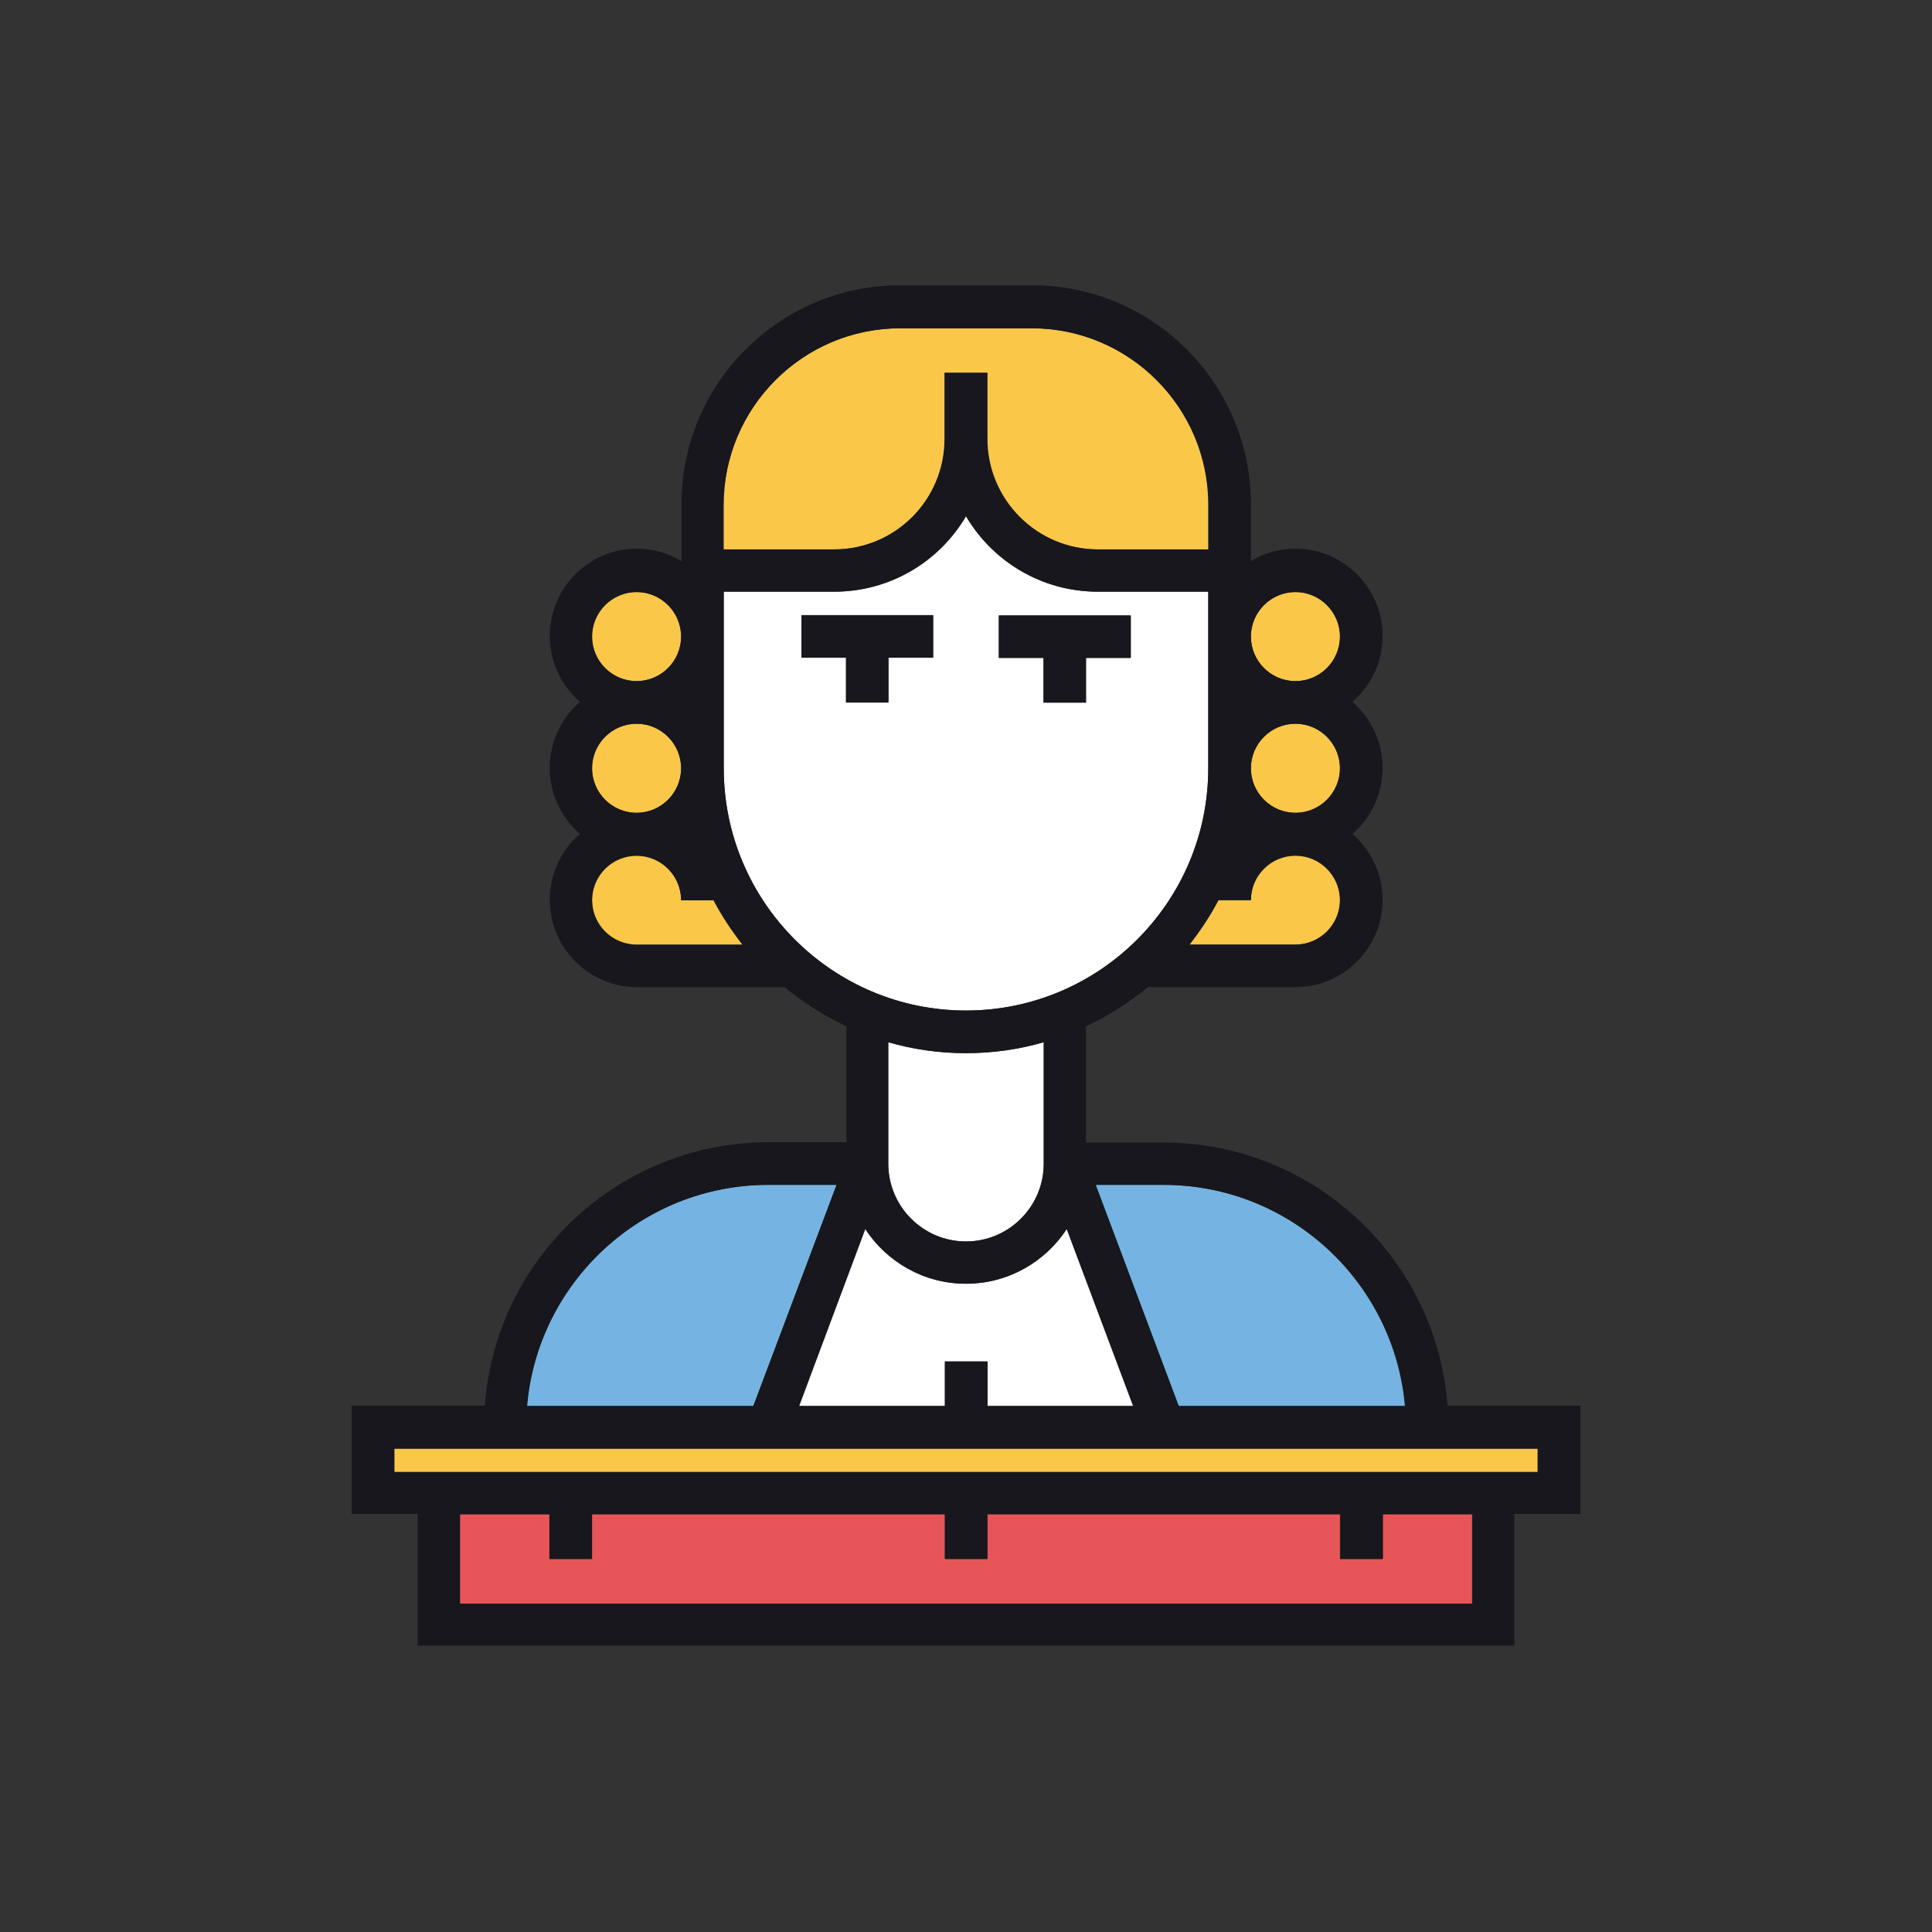 <?xml version="1.0" encoding="utf-8"?>
<!-- Generator: Adobe Illustrator 21.0.0, SVG Export Plug-In . SVG Version: 6.00 Build 0)  -->
<svg version="1.1" id="Layer_1" xmlns="http://www.w3.org/2000/svg" xmlns:xlink="http://www.w3.org/1999/xlink" x="0px" y="0px"
	 viewBox="0 0 512 512" style="enable-background:new 0 0 512 512;" xml:space="preserve">
<rect x="0" y="0" width="512" height="512" fill="#333333" stroke="none"/>
<style type="text/css">
	.st0{fill:#FBC749;}
	.st1{fill:#75B4E2;}
	.st2{fill:#E85558;}
	.st3{fill:#FFFFFF;}
	.st4{fill:#17171D;}
</style>
<g id="Judge">
	<g>
		<path class="st0" d="M168.7,180.5c6.5,0,11.8-5.3,11.8-11.8s-5.3-11.8-11.8-11.8s-11.8,5.3-11.8,11.8S162.2,180.5,168.7,180.5z"/>
		<path class="st0" d="M343.3,250.4c6.5,0,11.8-5.3,11.8-11.8c0-6.5-5.3-11.8-11.8-11.8s-11.8,5.3-11.8,11.8h-8.6
			c-2.2,4.2-4.8,8.1-7.7,11.8H343.3z"/>
		<path class="st0" d="M168.7,215.4c6.5,0,11.8-5.3,11.8-11.8c0-6.5-5.3-11.8-11.8-11.8s-11.8,5.3-11.8,11.8
			C156.9,210.1,162.2,215.4,168.7,215.4z"/>
		<path class="st0" d="M180.5,238.5c0-6.5-5.3-11.8-11.8-11.8s-11.8,5.3-11.8,11.8c0,6.5,5.3,11.8,11.8,11.8h28.1
			c-2.9-3.7-5.5-7.6-7.7-11.8H180.5z"/>
		<path class="st1" d="M372.3,372.6c-2.9-32.8-30.4-58.6-64-58.6h-18.1l22,58.6H372.3z"/>
		<path class="st0" d="M343.3,180.5c6.5,0,11.8-5.3,11.8-11.8s-5.3-11.8-11.8-11.8s-11.8,5.3-11.8,11.8S336.8,180.5,343.3,180.5z"/>
		<path class="st0" d="M343.3,215.4c6.5,0,11.8-5.3,11.8-11.8c0-6.5-5.3-11.8-11.8-11.8s-11.8,5.3-11.8,11.8
			C331.5,210.1,336.8,215.4,343.3,215.4z"/>
		<path class="st0" d="M221.1,145.6c16.2,0,29.3-13.1,29.3-29.3h0h0V98.8h11.3v17.5h0c0,16.1,13.1,29.3,29.3,29.3h29.3l0-11.8
			c0-25.8-21-46.8-46.8-46.8h-34.9c-25.8,0-46.8,21-46.8,46.8l0,11.8H221.1z"/>
		<polygon class="st2" points="366.4,413.2 355.1,413.2 355.1,401.3 261.6,401.3 261.6,413.2 250.4,413.2 250.4,401.3 156.9,401.3 
			156.9,413.2 145.6,413.2 145.6,401.3 121.9,401.3 121.9,425 390.1,425 390.1,401.3 366.4,401.3 		"/>
		<path class="st3" d="M250.4,372.6v-11.8h11.3v11.8h38.6l-17.6-46.9c-5.7,8.7-15.5,14.5-26.7,14.5c-11.2,0-21-5.8-26.7-14.5
			l-17.6,46.9H250.4z"/>
		<path class="st1" d="M221.7,314h-18.1c-33.5,0-61.1,25.8-64,58.6h60L221.7,314z"/>
		<polygon class="st0" points="104.5,390.1 110.7,390.1 401.3,390.1 407.5,390.1 407.5,383.9 104.5,383.9 		"/>
		<path class="st3" d="M235.4,276.2v32.2c0,11.3,9.2,20.6,20.6,20.6c11.3,0,20.6-9.2,20.6-20.6v-32.2c-6.5,1.9-13.4,2.9-20.6,2.9
			C248.9,279.1,242,278.1,235.4,276.2z"/>
		<path class="st3" d="M320.2,203.6l0-46.8h-29.3c-14.9,0-27.9-8-34.9-20c-7.1,11.9-20.1,20-34.9,20h-29.3l0,46.8
			c0,35.4,28.8,64.2,64.2,64.2S320.2,239,320.2,203.6z M264.7,163.1h34.9v11.3h-11.8v11.8h-11.3v-11.8h-11.8V163.1z M247.3,174.3
			h-11.8v11.8h-11.3v-11.8h-11.8v-11.3h34.9V174.3z"/>
		<polygon class="st4" points="212.4,174.3 224.2,174.3 224.2,186.2 235.4,186.2 235.4,174.3 247.3,174.3 247.3,163.1 212.4,163.1 
					"/>
		<polygon class="st4" points="276.6,186.2 287.8,186.2 287.8,174.3 299.7,174.3 299.7,163.1 264.7,163.1 264.7,174.3 276.6,174.3 
					"/>
		<path class="st4" d="M308.4,302.8h-20.6V272c5.9-2.8,11.4-6.3,16.4-10.4h39.1c12.7,0,23.1-10.4,23.1-23.1c0-7-3.1-13.2-8-17.5
			c4.9-4.2,8-10.5,8-17.5c0-7-3.1-13.2-8-17.5c4.9-4.2,8-10.5,8-17.5c0-12.7-10.4-23.1-23.1-23.1c-4.3,0-8.4,1.2-11.8,3.3l0-15.1
			c0-32-26-58-58-58h-34.9c-32,0-58,26-58,58l0,15.1c-3.5-2.1-7.5-3.3-11.8-3.3c-12.7,0-23.1,10.4-23.1,23.1c0,7,3.1,13.2,8,17.5
			c-4.9,4.2-8,10.5-8,17.5c0,7,3.1,13.2,8,17.5c-4.9,4.2-8,10.5-8,17.5c0,12.7,10.4,23.1,23.1,23.1h39.1c5,4.1,10.5,7.6,16.4,10.4
			v30.7h-20.6c-39.7,0-72.4,30.8-75.2,69.8H93.2v28.7h17.5v34.9h290.6v-34.9h17.5v-28.7h-35.2C380.7,333.6,348.1,302.8,308.4,302.8z
			 M308.4,314c33.5,0,61.1,25.8,64,58.6h-60l-22-58.6H308.4z M343.3,156.9c6.5,0,11.8,5.3,11.8,11.8s-5.3,11.8-11.8,11.8
			s-11.8-5.3-11.8-11.8S336.8,156.9,343.3,156.9z M343.3,191.8c6.5,0,11.8,5.3,11.8,11.8c0,6.5-5.3,11.8-11.8,11.8
			s-11.8-5.3-11.8-11.8C331.5,197.1,336.8,191.8,343.3,191.8z M331.5,238.5c0-6.5,5.3-11.8,11.8-11.8s11.8,5.3,11.8,11.8
			c0,6.5-5.3,11.8-11.8,11.8h-28.1c2.9-3.7,5.5-7.6,7.7-11.8H331.5z M238.5,87h34.9c25.8,0,46.8,21,46.8,46.8l0,11.8h-29.3
			c-16.1,0-29.3-13.1-29.3-29.3h0V98.8h-11.3v17.5h0h0c0,16.2-13.1,29.3-29.3,29.3h-29.3l0-11.8C191.8,108,212.8,87,238.5,87z
			 M168.7,156.9c6.5,0,11.8,5.3,11.8,11.8s-5.3,11.8-11.8,11.8s-11.8-5.3-11.8-11.8S162.2,156.9,168.7,156.9z M168.7,191.8
			c6.5,0,11.8,5.3,11.8,11.8c0,6.5-5.3,11.8-11.8,11.8s-11.8-5.3-11.8-11.8C156.9,197.1,162.2,191.8,168.7,191.8z M168.7,250.4
			c-6.5,0-11.8-5.3-11.8-11.8c0-6.5,5.3-11.8,11.8-11.8s11.8,5.3,11.8,11.8h8.6c2.2,4.2,4.8,8.1,7.7,11.8H168.7z M191.8,203.6
			l0-46.8h29.3c14.9,0,27.9-8,34.9-20c7.1,11.9,20.1,20,34.9,20h29.3l0,46.8c0,35.4-28.8,64.2-64.2,64.2S191.8,239,191.8,203.6z
			 M276.6,276.2v32.2c0,11.3-9.2,20.6-20.6,20.6c-11.3,0-20.6-9.2-20.6-20.6v-32.2c6.5,1.9,13.4,2.9,20.6,2.9
			C263.1,279.1,270,278.1,276.6,276.2z M229.3,325.7c5.7,8.7,15.5,14.5,26.7,14.5c11.2,0,21-5.8,26.7-14.5l17.6,46.9h-38.6v-11.8
			h-11.3v11.8h-38.6L229.3,325.7z M203.6,314h18.1l-22,58.6h-60C142.5,339.8,170.1,314,203.6,314z M390.1,425H121.9v-23.7h23.7v11.8
			h11.3v-11.8h93.5v11.8h11.3v-11.8h93.5v11.8h11.3v-11.8h23.7V425z M407.5,390.1h-6.2H110.7h-6.2v-6.2h303V390.1z"/>
	</g>
</g>
</svg>
